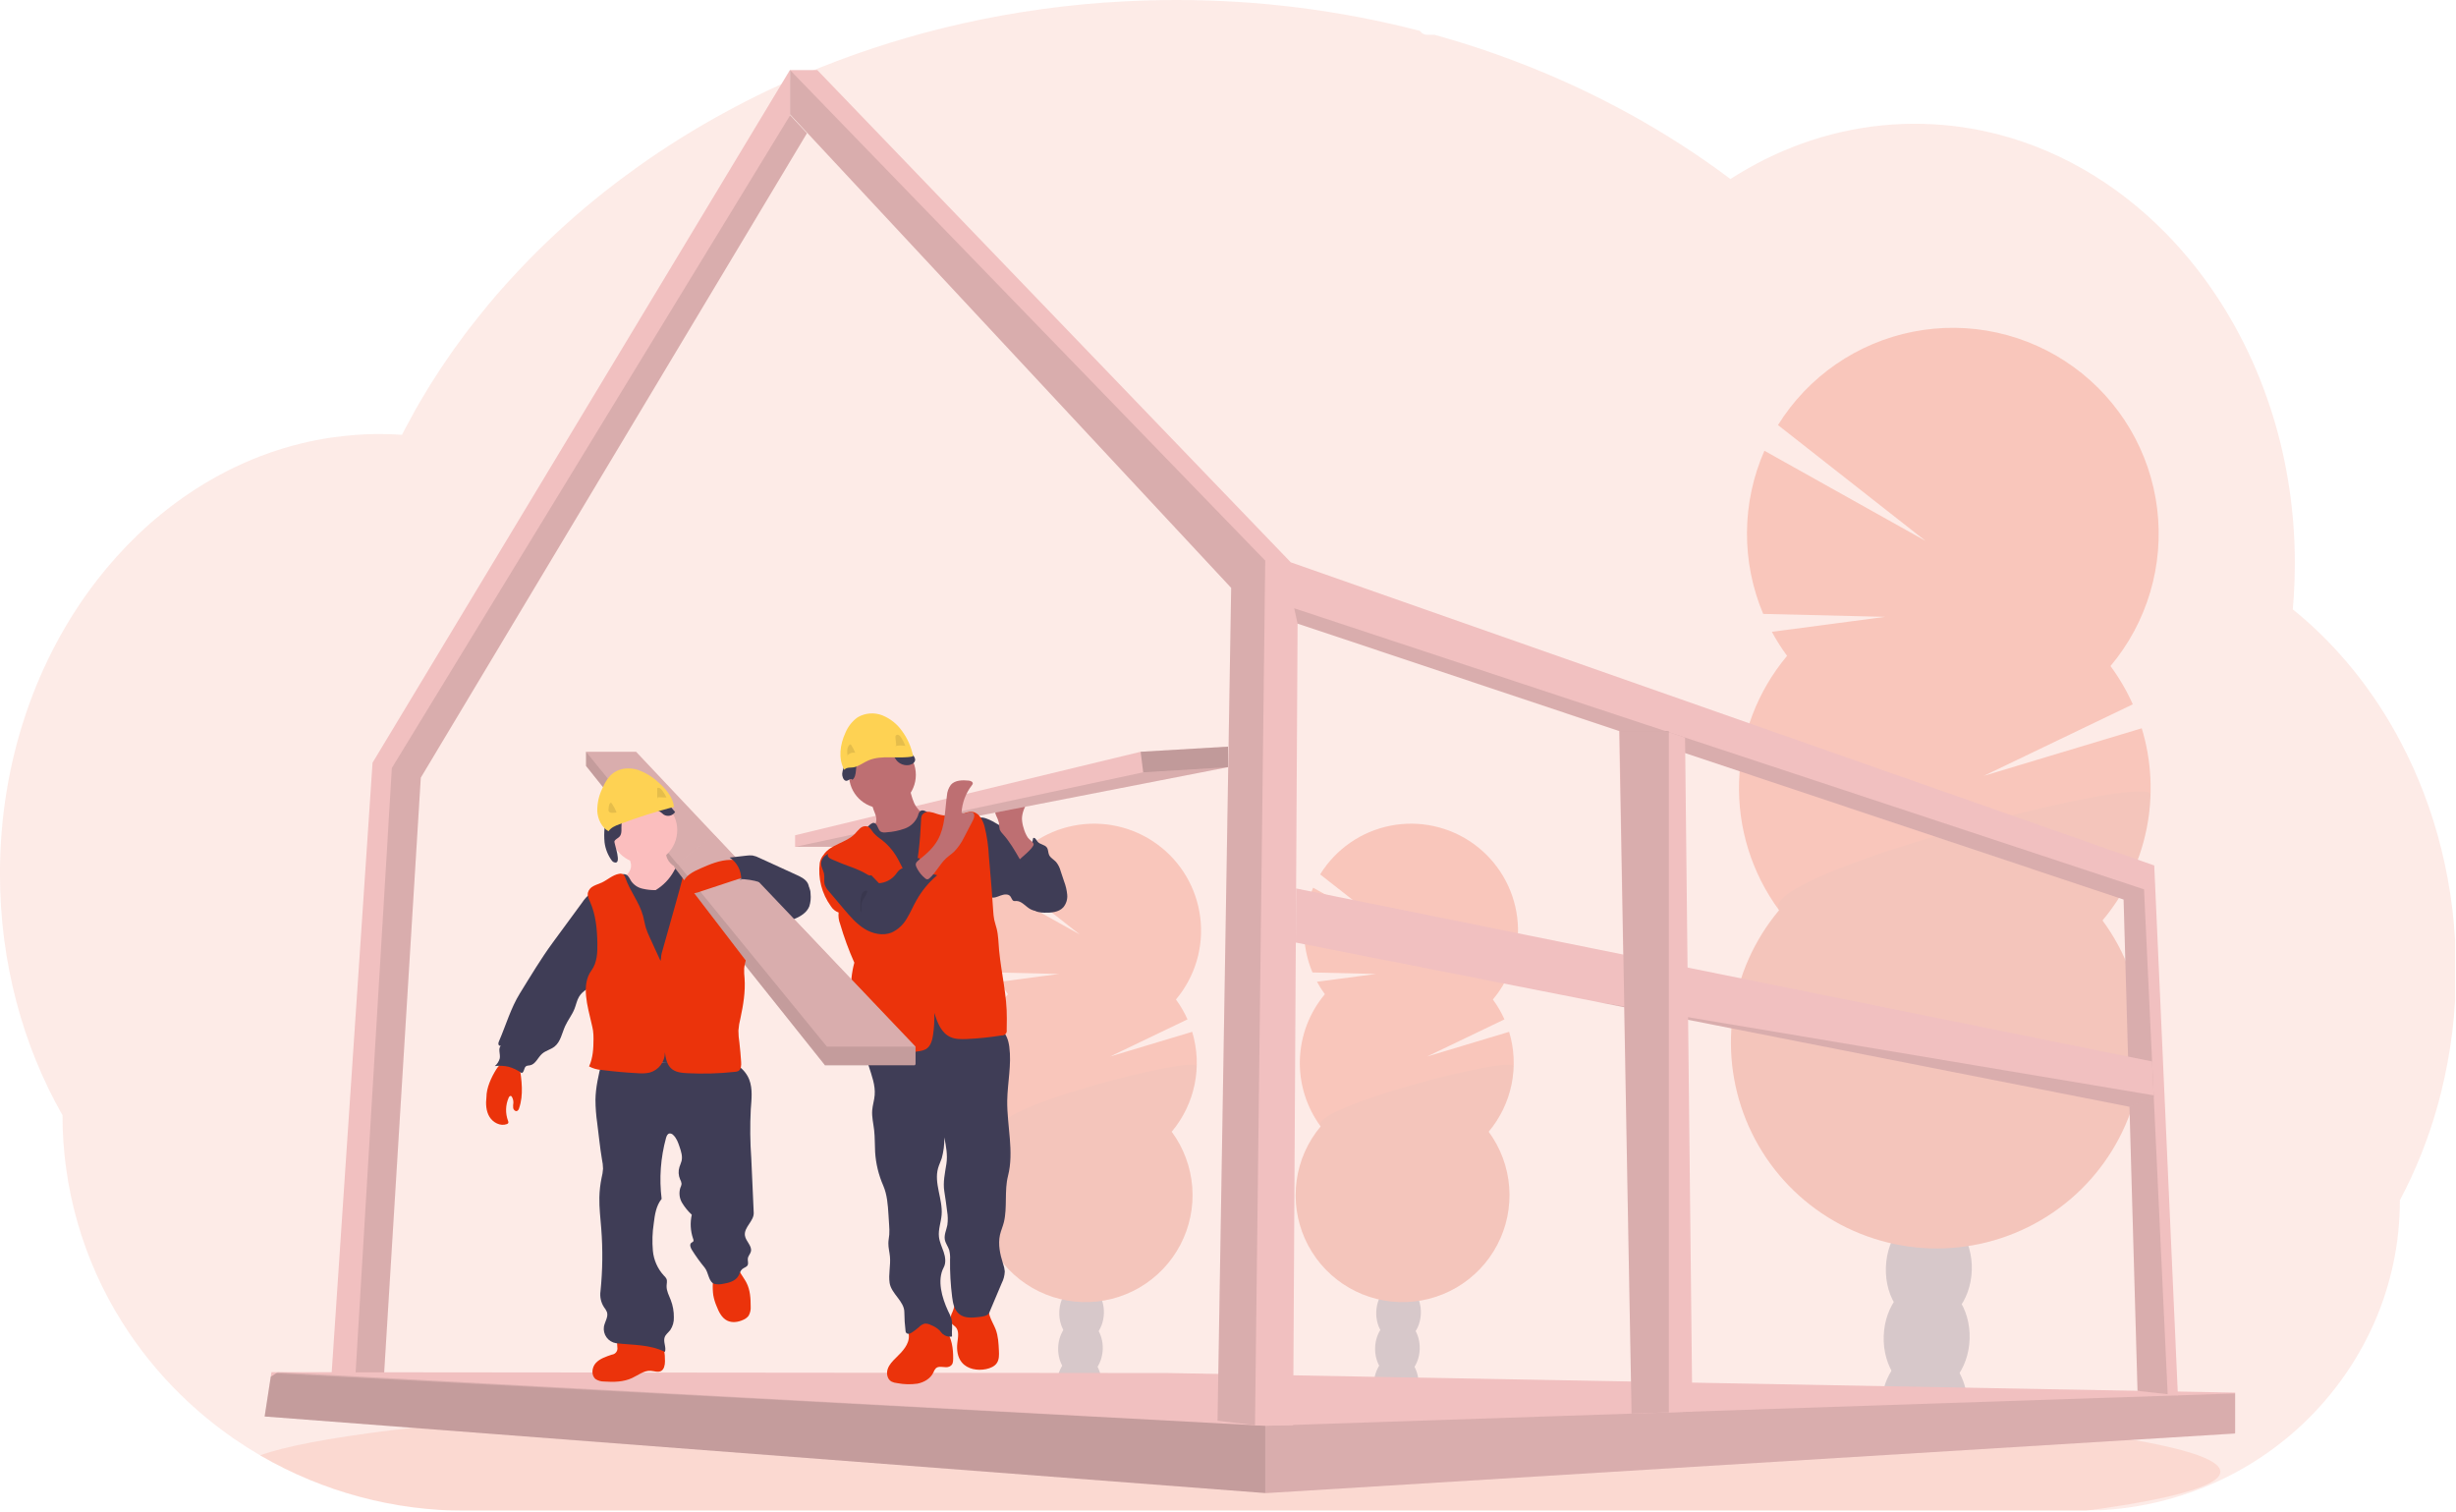 <svg width="294" height="181" viewBox="0 0 294 181" fill="none" xmlns="http://www.w3.org/2000/svg">
<g clip-path="url(#clip0_27_15)">
<path opacity="0.1" d="M294 116.148C294.005 121.047 293.412 125.929 292.235 130.685C291.839 132.288 291.379 133.857 290.854 135.393C290.213 137.289 289.47 139.149 288.628 140.964C288.204 141.883 287.755 142.783 287.282 143.665C287.29 148.689 286.256 153.661 284.245 158.265C280.609 166.526 274.126 173.205 265.978 177.086C260.883 179.517 255.315 180.795 249.671 180.83H55.811C47.185 180.849 38.709 178.583 31.244 174.263L31.129 174.198C30.066 173.576 29.029 172.917 28.019 172.221C25.746 170.651 23.611 168.891 21.636 166.959C18.963 164.347 16.608 161.429 14.619 158.265C9.949 150.849 7.474 142.261 7.483 133.496C2.753 125.196 -0.005 115.254 -0.005 104.571C-0.005 91.091 4.378 78.796 11.579 69.487C13.081 67.543 14.725 65.713 16.499 64.013C18.249 62.332 20.131 60.792 22.125 59.408C23.721 58.3 25.389 57.299 27.118 56.413C27.839 56.046 28.563 55.699 29.299 55.377C29.946 55.09 30.6 54.823 31.261 54.571C32.055 54.269 32.859 53.992 33.672 53.739C34.486 53.486 35.289 53.265 36.081 53.075C37.246 52.791 38.431 52.559 39.636 52.381C40.634 52.234 41.633 52.132 42.631 52.054C43.425 51.995 44.226 51.962 45.032 51.952H45.469C46.358 51.952 47.241 51.987 48.118 52.047C48.21 51.862 48.31 51.675 48.402 51.493C48.752 50.826 49.114 50.162 49.478 49.513C49.477 49.508 49.477 49.502 49.478 49.496C49.54 49.381 49.603 49.269 49.668 49.159C49.962 48.627 50.269 48.101 50.584 47.579C50.728 47.329 50.871 47.095 51.018 46.86C51.049 46.802 51.083 46.745 51.12 46.69C51.27 46.441 51.422 46.191 51.577 45.941C52.348 44.71 53.149 43.5 53.981 42.312L54.193 42.008C54.323 41.823 54.443 41.643 54.588 41.458C54.932 40.977 55.286 40.492 55.643 40.018C55.893 39.679 56.143 39.342 56.412 39.02C57.061 38.188 57.727 37.355 58.409 36.523C59.091 35.691 59.8 34.87 60.536 34.06C60.636 33.947 60.736 33.838 60.84 33.728L61.906 32.565C61.959 32.51 62.004 32.46 62.053 32.41C62.181 32.273 62.303 32.135 62.44 32.003C63.012 31.396 63.599 30.802 64.188 30.211C67.186 27.225 70.379 24.442 73.748 21.881C73.88 21.776 74.015 21.677 74.147 21.577C74.781 21.1 75.425 20.628 76.069 20.164C79.612 17.623 83.314 15.313 87.155 13.249C87.419 13.097 87.689 12.955 87.961 12.815C91.404 10.994 94.945 9.364 98.567 7.933C100.541 7.151 102.561 6.418 104.593 5.746C105.946 5.302 107.303 4.88 108.679 4.483C110.829 3.864 112.994 3.309 115.174 2.818C121.596 1.377 128.13 0.487 134.704 0.157C136.7 0.056 138.72 0.003 140.762 1.00416e-05C150.614 -0.013 160.428 1.228 169.966 3.694C170.065 3.843 170.2 3.965 170.359 4.047C170.517 4.13 170.694 4.171 170.873 4.166H171.711C172.076 4.266 172.438 4.366 172.802 4.471C174.837 5.056 176.843 5.696 178.82 6.39L179.32 6.57C184.199 8.305 188.946 10.39 193.525 12.81C197.652 14.986 201.626 17.442 205.419 20.159C206.003 20.578 206.579 21.001 207.146 21.427C207.835 20.986 208.536 20.563 209.248 20.159C211.999 18.592 214.92 17.347 217.955 16.447C224.299 14.569 231.013 14.307 237.484 15.683C245.784 17.443 253.298 21.811 259.366 28.024C261.836 30.566 264.036 33.359 265.928 36.356C266.065 36.571 266.203 36.788 266.335 37.008C267.961 39.661 269.359 42.447 270.513 45.337C270.556 45.445 270.598 45.544 270.636 45.649C271.701 48.355 272.561 51.138 273.207 53.974C273.237 54.119 273.272 54.261 273.302 54.406C273.906 57.15 274.316 59.934 274.53 62.735C274.53 62.835 274.53 62.938 274.55 63.042C274.654 64.492 274.708 65.956 274.709 67.436C274.709 68.759 274.664 70.072 274.582 71.375C274.582 71.517 274.562 71.664 274.55 71.811C274.527 72.188 274.495 72.56 274.462 72.94C276.369 74.477 278.153 76.161 279.799 77.974C280.526 78.768 281.23 79.592 281.911 80.445C283.984 83.044 285.806 85.833 287.352 88.775C291.573 96.743 294 106.116 294 116.148Z" fill="#EB330B"/>
<path opacity="0.1" d="M265.794 176.162C265.794 177.867 259.92 179.465 249.671 180.838H55.811C47.186 180.856 38.71 178.59 31.244 174.27L31.129 174.205C34.075 173.132 39.392 172.131 46.628 171.227L46.952 171.188C50.197 170.791 53.824 170.414 57.788 170.057C57.888 170.057 57.99 170.042 58.09 170.029C61.235 169.75 64.581 169.488 68.127 169.243C68.239 169.243 68.349 169.223 68.462 169.218C69.829 169.12 71.226 169.027 72.65 168.939L73.199 168.904C83.571 168.26 95.36 167.745 108.145 167.406H108.16C109.951 167.356 111.76 167.312 113.589 167.274C115.623 167.225 117.681 167.183 119.765 167.146C121.355 167.111 122.965 167.086 124.58 167.061H124.617C131.903 166.952 139.432 166.897 147.13 166.897C166.165 166.897 184.158 167.244 200.1 167.868H200.145C202.596 167.963 205.003 168.067 207.349 168.175L209.346 168.27C211.994 168.396 214.573 168.532 217.084 168.676C246.613 170.356 265.794 173.085 265.794 176.162Z" fill="#EB330B"/>
<g opacity="0.2">
<path d="M169.807 165.751C169.799 166.02 169.768 166.288 169.715 166.552C167.978 166.276 166.23 166.026 164.473 165.803C164.473 165.733 164.473 165.661 164.473 165.589C164.489 164.84 164.705 164.11 165.097 163.472C165.611 162.658 166.392 162.149 167.254 162.176C168.115 162.204 168.861 162.761 169.323 163.602C169.672 164.263 169.839 165.004 169.807 165.751Z" fill="#3F3D56"/>
<path d="M169.951 161.486C170.012 159.555 168.866 157.952 167.392 157.906C165.917 157.859 164.673 159.386 164.612 161.317C164.551 163.247 165.696 164.85 167.171 164.897C168.645 164.943 169.89 163.416 169.951 161.486Z" fill="#3F3D56"/>
<path d="M170.087 157.212C170.148 155.282 169.002 153.679 167.528 153.632C166.053 153.586 164.809 155.113 164.748 157.043C164.687 158.974 165.832 160.576 167.307 160.623C168.781 160.67 170.026 159.142 170.087 157.212Z" fill="#3F3D56"/>
<path d="M170.22 152.939C170.281 151.008 169.136 149.405 167.661 149.359C166.187 149.312 164.942 150.839 164.881 152.77C164.82 154.7 165.966 156.303 167.441 156.35C168.915 156.396 170.159 154.869 170.22 152.939Z" fill="#3F3D56"/>
<path d="M170.354 148.665C170.415 146.735 169.269 145.132 167.795 145.085C166.321 145.039 165.076 146.566 165.015 148.496C164.954 150.427 166.1 152.029 167.574 152.076C169.048 152.123 170.293 150.595 170.354 148.665Z" fill="#3F3D56"/>
<path d="M158.6 119.013C158.248 118.537 157.931 118.037 157.651 117.516L164.705 116.585L157.112 116.402C156.434 114.795 156.092 113.066 156.105 111.322C156.118 109.578 156.487 107.855 157.189 106.258L167.204 111.862L158.03 104.663C158.956 103.166 160.18 101.876 161.626 100.874C163.072 99.872 164.71 99.178 166.436 98.837C168.162 98.496 169.941 98.514 171.659 98.891C173.378 99.268 175.001 99.996 176.426 101.028C177.851 102.06 179.048 103.375 179.942 104.891C180.837 106.406 181.409 108.09 181.623 109.837C181.837 111.583 181.689 113.355 181.187 115.042C180.686 116.729 179.842 118.294 178.708 119.64C179.255 120.38 179.72 121.178 180.094 122.019L170.836 126.462L180.653 123.509C181.271 125.549 181.371 127.711 180.943 129.799C180.515 131.887 179.573 133.836 178.202 135.468C179.627 137.402 180.479 139.698 180.661 142.093C180.843 144.489 180.347 146.887 179.23 149.014C178.113 151.141 176.42 152.91 174.345 154.12C172.27 155.33 169.896 155.932 167.494 155.856C165.093 155.78 162.762 155.03 160.767 153.692C158.772 152.354 157.194 150.481 156.213 148.288C155.232 146.095 154.888 143.67 155.221 141.291C155.553 138.912 156.548 136.674 158.093 134.834C156.39 132.523 155.513 129.706 155.604 126.837C155.694 123.968 156.747 121.212 158.592 119.013H158.6Z" fill="#EB330B"/>
<path opacity="0.1" d="M181.197 127.645C181.11 130.516 180.054 133.273 178.202 135.468C179.627 137.402 180.479 139.698 180.661 142.093C180.843 144.489 180.347 146.887 179.23 149.014C178.113 151.141 176.42 152.91 174.345 154.12C172.27 155.33 169.896 155.932 167.494 155.856C165.093 155.78 162.762 155.03 160.767 153.692C158.772 152.354 157.194 150.481 156.213 148.288C155.232 146.095 154.888 143.67 155.221 141.291C155.553 138.912 156.548 136.674 158.093 134.834C156.453 132.605 181.242 126.21 181.197 127.645Z" fill="black"/>
</g>
<g opacity="0.2">
<path d="M131.866 165.751C131.858 166.02 131.827 166.288 131.774 166.552C130.036 166.276 128.289 166.026 126.532 165.803C126.532 165.733 126.532 165.661 126.532 165.589C126.548 164.84 126.763 164.11 127.156 163.472C127.67 162.658 128.451 162.149 129.312 162.176C130.174 162.204 130.92 162.761 131.382 163.602C131.731 164.263 131.898 165.004 131.866 165.751Z" fill="#3F3D56"/>
<path d="M132.007 161.487C132.068 159.556 130.922 157.953 129.448 157.907C127.973 157.86 126.729 159.387 126.668 161.318C126.607 163.248 127.752 164.851 129.227 164.898C130.701 164.944 131.946 163.417 132.007 161.487Z" fill="#3F3D56"/>
<path d="M132.143 157.213C132.204 155.283 131.058 153.68 129.584 153.633C128.109 153.587 126.865 155.114 126.804 157.044C126.743 158.975 127.888 160.577 129.363 160.624C130.837 160.671 132.082 159.143 132.143 157.213Z" fill="#3F3D56"/>
<path d="M132.276 152.94C132.337 151.009 131.192 149.406 129.717 149.36C128.243 149.313 126.998 150.84 126.937 152.771C126.876 154.701 128.022 156.304 129.496 156.351C130.971 156.397 132.215 154.87 132.276 152.94Z" fill="#3F3D56"/>
<path d="M132.41 148.666C132.471 146.736 131.325 145.133 129.851 145.086C128.377 145.04 127.132 146.567 127.071 148.497C127.01 150.428 128.156 152.03 129.63 152.077C131.105 152.124 132.349 150.596 132.41 148.666Z" fill="#3F3D56"/>
<path d="M120.658 119.013C120.307 118.537 119.99 118.037 119.71 117.516L126.764 116.585L119.171 116.402C118.493 114.795 118.15 113.066 118.164 111.322C118.177 109.578 118.546 107.855 119.248 106.258L129.262 111.862L120.089 104.663C121.015 103.166 122.239 101.876 123.685 100.874C125.131 99.872 126.769 99.178 128.495 98.837C130.221 98.496 131.999 98.514 133.718 98.891C135.437 99.268 137.06 99.996 138.485 101.028C139.91 102.06 141.107 103.375 142.001 104.891C142.895 106.406 143.467 108.09 143.681 109.837C143.896 111.583 143.747 113.355 143.246 115.042C142.745 116.729 141.901 118.294 140.767 119.64C141.314 120.38 141.778 121.178 142.152 122.019L132.894 126.462L142.712 123.509C143.33 125.549 143.43 127.711 143.001 129.799C142.573 131.887 141.631 133.836 140.26 135.468C141.686 137.402 142.538 139.698 142.72 142.093C142.902 144.489 142.406 146.887 141.289 149.014C140.172 151.141 138.479 152.91 136.404 154.12C134.328 155.33 131.954 155.932 129.553 155.856C127.152 155.78 124.821 155.03 122.826 153.692C120.831 152.354 119.252 150.481 118.272 148.288C117.291 146.095 116.947 143.67 117.28 141.291C117.612 138.912 118.607 136.674 120.152 134.834C118.449 132.523 117.572 129.706 117.663 126.837C117.753 123.968 118.806 121.212 120.651 119.013H120.658Z" fill="#EB330B"/>
<path opacity="0.1" d="M143.256 127.645C143.168 130.516 142.113 133.273 140.26 135.468C141.686 137.402 142.538 139.698 142.72 142.093C142.902 144.489 142.406 146.887 141.289 149.014C140.172 151.141 138.479 152.91 136.404 154.12C134.328 155.33 131.954 155.932 129.553 155.856C127.152 155.78 124.821 155.03 122.826 153.692C120.831 152.354 119.252 150.481 118.272 148.288C117.291 146.095 116.947 143.67 117.28 141.291C117.612 138.912 118.607 136.674 120.152 134.834C118.512 132.605 143.301 126.21 143.256 127.645Z" fill="black"/>
</g>
<g opacity="0.2">
<path d="M235.506 168.482C235.486 168.992 235.426 169.499 235.323 169.999C231.978 169.465 228.61 168.988 225.216 168.567C225.216 168.432 225.216 168.295 225.216 168.155C225.248 166.713 225.663 165.306 226.42 164.079C227.418 162.513 228.916 161.533 230.571 161.582C232.226 161.632 233.666 162.708 234.564 164.328C235.242 165.604 235.567 167.038 235.506 168.482Z" fill="#3F3D56"/>
<path d="M235.777 160.264C235.895 156.546 233.688 153.46 230.848 153.37C228.008 153.28 225.611 156.221 225.493 159.939C225.376 163.656 227.583 166.743 230.422 166.832C233.262 166.922 235.66 163.981 235.777 160.264Z" fill="#3F3D56"/>
<path d="M236.037 152.036C236.154 148.319 233.947 145.232 231.107 145.142C228.267 145.053 225.87 147.994 225.753 151.711C225.635 155.429 227.842 158.515 230.682 158.605C233.522 158.695 235.919 155.754 236.037 152.036Z" fill="#3F3D56"/>
<path d="M236.298 143.809C236.416 140.091 234.209 137.005 231.369 136.915C228.529 136.825 226.132 139.766 226.015 143.484C225.897 147.201 228.104 150.288 230.944 150.378C233.784 150.467 236.181 147.526 236.298 143.809Z" fill="#3F3D56"/>
<path d="M236.265 135.207C236.377 131.488 234.164 128.403 231.323 128.318C228.482 128.233 226.088 131.179 225.976 134.898C225.865 138.618 228.077 141.702 230.919 141.787C233.76 141.873 236.154 138.927 236.265 135.207Z" fill="#3F3D56"/>
<path d="M213.926 78.506C213.253 77.59 212.643 76.628 212.102 75.628L225.681 73.836L211.066 73.484C209.76 70.39 209.1 67.062 209.125 63.704C209.15 60.346 209.859 57.028 211.211 53.954L230.493 64.74L212.836 50.881C214.621 48.007 216.979 45.531 219.764 43.608C222.548 41.684 225.698 40.355 229.019 39.703C232.339 39.051 235.758 39.089 239.063 39.816C242.368 40.544 245.488 41.944 248.228 43.929C250.968 45.915 253.27 48.443 254.99 51.358C256.71 54.272 257.811 57.509 258.225 60.867C258.639 64.226 258.357 67.633 257.396 70.878C256.436 74.123 254.817 77.135 252.642 79.727C253.693 81.153 254.588 82.689 255.31 84.307L237.485 92.866L256.383 87.175C257.574 91.098 257.768 95.255 256.947 99.272C256.127 103.288 254.317 107.036 251.683 110.177C254.426 113.9 256.067 118.32 256.417 122.931C256.766 127.542 255.812 132.159 253.661 136.253C251.511 140.348 248.252 143.754 244.256 146.083C240.261 148.412 235.691 149.57 231.069 149.425C226.447 149.279 221.958 147.835 218.118 145.259C214.277 142.683 211.239 139.078 209.351 134.856C207.463 130.635 206.801 125.967 207.44 121.387C208.08 116.807 209.995 112.499 212.968 108.956C209.692 104.507 208.005 99.087 208.179 93.564C208.352 88.042 210.377 82.738 213.926 78.504V78.506Z" fill="#EB330B"/>
<path opacity="0.1" d="M257.434 95.12C257.27 100.644 255.248 105.951 251.693 110.182C254.436 113.905 256.077 118.325 256.427 122.936C256.776 127.547 255.821 132.164 253.671 136.258C251.521 140.353 248.262 143.759 244.266 146.088C240.271 148.417 235.701 149.575 231.079 149.43C226.457 149.284 221.969 147.84 218.128 145.264C214.287 142.688 211.249 139.083 209.361 134.861C207.473 130.64 206.811 125.972 207.45 121.392C208.09 116.812 210.005 112.504 212.978 108.961C209.798 104.666 257.521 92.357 257.434 95.12Z" fill="black"/>
</g>
<path d="M39.394 168.921L42.013 168.914H45.704L50.372 93.086L96.598 15.948L94.589 13.791V8.33L44.596 91.299L39.394 168.921Z" fill="#F1C0C0"/>
<path opacity="0.1" d="M42.292 168.914H45.704L50.372 93.086L96.598 15.948L94.589 13.791L46.907 91.93L42.292 168.914Z" fill="black"/>
<path d="M31.678 169.553L151.456 178.718L151.558 178.726L267.476 171.597L267.563 171.592V166.697L139.836 164.353L33.273 164.251H32.495L32.41 164.8L31.678 169.553Z" fill="#F1C0C0"/>
<path opacity="0.1" d="M31.678 169.553L151.456 178.718L151.558 178.726L267.476 171.597L267.563 171.502V166.799H267.461L151.456 170.673L33.273 164.251H33.256L33.046 164.388L32.41 164.8L31.678 169.553Z" fill="black"/>
<path opacity="0.1" d="M31.678 169.553L151.456 178.718V170.673L33.046 164.388L32.41 164.8L31.678 169.553Z" fill="black"/>
<path d="M94.574 13.689L147.379 70.366L145.747 170.062L150.232 170.603L150.307 170.613H154.793L155.33 74.647L254.209 107.676L255.876 166.485L259.486 166.889L260.709 167.027L257.878 103.597L154.513 67.308L97.836 8.387H94.574V13.689Z" fill="#F1C0C0"/>
<path opacity="0.1" d="M154.923 72.812L155.33 74.647L254.209 107.676L255.876 166.485L259.486 166.889L256.655 106.453L154.923 72.812Z" fill="black"/>
<path opacity="0.1" d="M94.574 13.689L147.379 70.366L145.747 170.062L150.232 170.603L151.456 67.104L94.574 8.387V13.689Z" fill="black"/>
<path d="M155.115 112.823L191.381 119.964L191.394 119.967L254.913 132.48L257.821 131.314L257.811 131.11L257.621 127.053L155.152 106.348L155.115 112.823Z" fill="#F1C0C0"/>
<path opacity="0.1" d="M191.394 119.967L254.913 132.48L257.821 131.314L257.811 131.11L191.394 119.967Z" fill="black"/>
<path d="M193.823 87.505L194.804 141.506L195.31 169.211L199.776 169.061L202.586 168.966L201.713 88.286L199.776 87.642L199.351 87.505H193.823Z" fill="#F1C0C0"/>
<path opacity="0.1" d="M193.862 87.492V87.505L194.804 141.506L195.31 169.211L199.776 169.061V87.492H193.862Z" fill="black"/>
<path d="M123.873 101.296C124.135 101.438 124.386 101.601 124.622 101.782C124.902 102.027 125.153 102.303 125.371 102.604C126.442 103.989 127.43 105.599 127.325 107.346C127.328 107.601 127.28 107.853 127.184 108.088C127.089 108.324 126.947 108.538 126.769 108.719C126.327 109.096 125.693 109.114 125.114 109.114C124.485 109.114 123.823 109.114 123.279 108.789C122.735 108.465 122.281 107.833 121.637 107.848C121.546 107.863 121.453 107.863 121.362 107.848C121.14 107.776 121.095 107.484 120.95 107.299C120.701 106.967 120.174 107.049 119.782 107.194C119.39 107.339 118.956 107.556 118.569 107.389C118.344 107.27 118.161 107.087 118.042 106.862C117.116 105.364 116.919 103.565 116.744 101.825C116.637 100.767 115.818 97.157 118.077 97.978C119.076 98.338 120.009 99.057 120.918 99.583L123.873 101.296Z" fill="#3F3D56"/>
<path d="M121.642 101.653C121.843 101.798 122.088 101.871 122.336 101.861C122.585 101.851 122.823 101.759 123.012 101.598C123.384 101.262 123.621 100.802 123.679 100.305C123.928 100.227 124.055 100.554 124.215 100.754C124.495 101.094 125.064 101.089 125.319 101.45C125.496 101.7 125.456 102.047 125.581 102.329C125.743 102.694 126.145 102.883 126.419 103.178C126.679 103.5 126.866 103.873 126.968 104.274L127.378 105.502C127.574 106.012 127.7 106.547 127.752 107.092C127.778 107.364 127.749 107.639 127.668 107.9C127.587 108.161 127.454 108.403 127.278 108.612C126.729 109.203 125.828 109.266 125.031 109.248C124.766 109.254 124.5 109.223 124.243 109.156C123.536 108.936 123.084 108.225 122.897 107.509C122.71 106.792 122.73 106.041 122.62 105.307C122.502 104.586 122.292 103.883 121.996 103.215C121.777 102.696 121.172 101.922 121.182 101.371C121.362 101.371 121.492 101.535 121.642 101.653Z" fill="#3F3D56"/>
<path d="M122.538 99.124C122.421 98.77 122.353 98.401 122.336 98.028C122.336 97.279 122.678 96.576 123.022 95.907L120.169 96.293C119.825 96.341 119.44 96.411 119.245 96.698C119.172 96.84 119.133 96.998 119.133 97.158C119.133 97.319 119.172 97.477 119.245 97.619C119.388 97.904 119.502 98.202 119.585 98.51C119.591 98.779 119.622 99.048 119.677 99.311C119.766 99.505 119.891 99.68 120.044 99.828C120.86 100.732 121.472 101.797 122.081 102.853C122.064 102.823 123.801 101.478 123.731 101.039C123.691 100.789 123.189 100.489 123.03 100.25C122.809 99.902 122.643 99.522 122.538 99.124Z" fill="#BE6F72"/>
<path d="M147 89.372V91.83L104.898 100.043L102.714 101.366H95.178V99.98L136.544 89.986L147 89.372Z" fill="#F1C0C0"/>
<path opacity="0.1" d="M147 91.83L104.898 100.043L102.714 101.366H95.178L136.851 92.447L147 91.83Z" fill="black"/>
<path d="M113.197 159.169C112.728 158.601 112.081 158.208 111.36 158.055C110.639 157.902 109.888 157.997 109.228 158.325C109.087 158.391 108.963 158.489 108.864 158.61C108.614 158.959 108.774 159.441 108.797 159.873C108.854 160.926 108.015 161.782 107.262 162.518C106.857 162.913 106.445 163.335 106.263 163.871C106.081 164.408 106.216 165.089 106.705 165.369C106.918 165.476 107.151 165.541 107.389 165.559C108.187 165.714 109.005 165.737 109.81 165.626C110.606 165.474 111.388 165.022 111.732 164.288C111.799 164.089 111.909 163.908 112.054 163.757C112.493 163.41 113.167 163.816 113.667 163.569C114.078 163.365 114.096 163.043 114.101 162.618C114.116 161.445 113.941 160.117 113.197 159.169Z" fill="#EB330B"/>
<path d="M119.188 159.124C119.495 159.932 119.537 160.814 119.577 161.677C119.6 162.177 119.615 162.711 119.345 163.133C119.076 163.554 118.549 163.777 118.045 163.881C117.004 164.096 115.798 163.894 115.127 163.068C114.613 162.436 114.505 161.57 114.6 160.751C114.68 160.08 114.85 159.293 114.368 158.817C114.243 158.689 114.081 158.6 113.966 158.462C113.717 158.158 113.756 157.698 113.891 157.324C114.067 156.966 114.198 156.588 114.283 156.198C114.303 156.014 117.663 156.328 117.972 156.48C118.394 156.688 118.329 157.034 118.457 157.454C118.634 158.038 118.973 158.565 119.188 159.124Z" fill="#EB330B"/>
<path d="M119.805 123.264C120.464 123.691 120.718 124.53 120.821 125.309C121.103 127.443 120.608 129.599 120.571 131.754C120.536 134.771 121.41 137.844 120.663 140.767C120.216 142.514 120.596 144.511 120.177 146.276C120.052 146.8 119.822 147.295 119.702 147.819C119.453 148.954 119.715 150.143 120.067 151.253C120.179 151.553 120.25 151.866 120.279 152.184C120.262 152.675 120.138 153.155 119.914 153.592L118.417 157.134C118.25 157.531 117.591 157.596 117.169 157.649C116.375 157.743 115.489 157.811 114.857 157.319C114.226 156.827 114.073 156.004 113.976 155.235C113.789 153.759 113.706 152.272 113.727 150.784C113.754 150.396 113.719 150.006 113.624 149.628C113.487 149.202 113.185 148.832 113.102 148.38C112.998 147.796 113.295 147.222 113.405 146.633C113.48 146.095 113.471 145.549 113.38 145.013C113.282 144.214 113.17 143.416 113.043 142.622C112.863 141.511 113.12 140.415 113.292 139.302C113.454 138.256 113.247 137.19 113.043 136.152C113.06 136.995 112.955 137.835 112.731 138.648C112.598 139.045 112.409 139.424 112.294 139.829C111.782 141.643 112.873 143.548 112.718 145.427C112.646 146.306 112.301 147.175 112.399 148.041C112.466 148.675 112.761 149.256 112.963 149.861C113.165 150.465 113.27 151.156 112.963 151.72C112.151 153.253 112.758 155.337 113.484 156.91C113.632 157.189 113.76 157.477 113.869 157.773C114.083 158.482 113.904 159.244 113.961 159.982C113.752 160.017 113.538 160.003 113.335 159.942C113.132 159.881 112.946 159.774 112.79 159.63C112.681 159.516 112.591 159.381 112.483 159.261C112.184 158.975 111.829 158.754 111.44 158.61C111.212 158.482 110.952 158.422 110.691 158.437C110.417 158.514 110.17 158.667 109.98 158.879C109.733 159.096 109.471 159.296 109.196 159.476C109.079 159.566 108.942 159.626 108.797 159.653C108.724 159.664 108.649 159.652 108.583 159.619C108.517 159.585 108.463 159.531 108.43 159.466C108.414 159.424 108.405 159.38 108.402 159.336C108.31 158.582 108.26 157.824 108.255 157.064C108.255 155.759 106.692 154.86 106.495 153.57C106.338 152.529 106.63 151.468 106.533 150.42C106.485 149.881 106.335 149.351 106.345 148.812C106.345 148.463 106.425 148.121 106.453 147.774C106.476 147.389 106.47 147.002 106.435 146.618L106.358 145.412C106.283 144.222 106.201 143.006 105.731 141.918C105.175 140.647 104.845 139.289 104.758 137.904C104.708 137.03 104.74 136.157 104.641 135.281C104.551 134.489 104.351 133.703 104.408 132.909C104.456 132.295 104.658 131.701 104.705 131.087C104.803 129.906 104.354 128.758 104.002 127.627C103.65 126.497 103.39 125.244 103.852 124.153C103.918 123.974 104.028 123.814 104.171 123.689C104.348 123.571 104.55 123.496 104.76 123.469C109.043 122.569 113.433 122.289 117.795 122.638C118.506 122.678 119.197 122.893 119.805 123.264Z" fill="#3F3D56"/>
<path d="M105.634 96.753C107.842 96.753 109.633 94.962 109.633 92.754C109.633 90.546 107.842 88.755 105.634 88.755C103.426 88.755 101.635 90.546 101.635 92.754C101.635 94.962 103.426 96.753 105.634 96.753Z" fill="#BE6F72"/>
<path d="M104.86 97.749C104.918 97.977 104.918 98.217 104.86 98.445C104.797 98.605 104.709 98.753 104.598 98.885C104.211 99.384 103.783 99.85 103.318 100.277C103.555 100.807 103.981 101.228 104.513 101.458C105.042 101.683 105.596 101.841 106.163 101.93C106.446 102.004 106.741 102.025 107.032 101.99C107.3 101.922 107.553 101.807 107.781 101.65L110.002 100.32C110.337 100.138 110.648 99.914 110.926 99.653C111.333 99.234 111.564 98.675 111.57 98.091C111.58 97.986 111.552 97.881 111.49 97.796C111.405 97.722 111.298 97.677 111.185 97.669C110.404 97.497 109.788 96.863 109.438 96.144C109.122 95.407 108.918 94.627 108.832 93.83L106.463 95.078C106.111 95.265 105.761 95.452 105.397 95.615C105.165 95.719 104.695 95.807 104.531 96.019C104.216 96.411 104.778 97.277 104.86 97.749Z" fill="#BE6F72"/>
<path d="M103.333 99.551C102.995 99.827 102.732 100.183 102.566 100.587C102.412 101.086 102.566 101.613 102.706 102.107C103.361 104.214 103.862 106.365 104.204 108.544C104.413 110.042 104.491 111.562 104.593 113.077C104.803 116.168 105.107 121.095 105.514 124.165C107.012 124.233 108.472 123.796 109.957 123.636C112.733 123.342 115.591 124.016 118.309 123.387C117.65 120.783 116.991 116.337 116.332 113.736C116.041 112.712 115.839 111.664 115.728 110.604C115.671 109.842 115.706 109.079 115.716 108.312C115.738 106.815 115.656 105.317 115.574 103.819C115.479 102.072 115.384 100.325 114.97 98.615C114.941 98.397 114.839 98.195 114.68 98.043C114.43 97.861 114.106 97.926 113.809 97.966C112.899 98.081 111.979 97.863 111.218 97.352C110.888 97.127 110.447 96.853 110.14 97.102C110.009 97.253 109.922 97.437 109.89 97.634C109.754 97.987 109.544 98.307 109.275 98.573C109.005 98.838 108.682 99.043 108.327 99.174C107.616 99.432 106.871 99.585 106.116 99.628C105.885 99.678 105.644 99.651 105.429 99.551C105.075 99.334 105.05 98.552 104.603 98.5C104.211 98.455 103.597 99.299 103.333 99.551Z" fill="#3F3D56"/>
<path d="M109.238 105.647C108.317 104.765 107.913 103.487 107.242 102.402C106.784 101.671 106.2 101.029 105.517 100.504C105.173 100.278 104.858 100.01 104.578 99.708C104.341 99.416 104.161 99.027 103.802 98.914C103.653 98.882 103.499 98.886 103.353 98.927C103.206 98.967 103.072 99.043 102.961 99.147C102.741 99.356 102.532 99.578 102.337 99.811C101.278 100.906 99.419 101.059 98.58 102.327C98.354 102.596 98.2 102.918 98.133 103.263C97.892 105.108 98.369 106.976 99.466 108.48C99.678 108.828 100.005 109.093 100.39 109.228C100.337 109.694 100.399 110.165 100.569 110.601C101.032 112.181 101.599 113.728 102.269 115.232C102.109 115.82 101.997 116.42 101.935 117.026C101.76 118.552 101.922 120.099 101.758 121.627C101.623 122.875 101.258 124.09 101.246 125.341C101.246 125.541 101.263 125.778 101.436 125.88C101.527 125.927 101.63 125.949 101.733 125.943L104.803 126.035C106.585 126.087 108.385 126.14 110.14 125.81C110.373 125.776 110.6 125.704 110.811 125.598C111.405 125.266 111.602 124.517 111.697 123.851C111.821 122.986 111.87 122.113 111.844 121.24C112.216 122.416 112.658 123.631 113.781 124.14C114.375 124.41 115.054 124.39 115.706 124.373C117.11 124.31 118.51 124.166 119.897 123.941C119.982 123.951 120.069 123.942 120.15 123.913C120.232 123.884 120.305 123.836 120.364 123.774C120.424 123.712 120.468 123.636 120.493 123.554C120.518 123.471 120.523 123.384 120.508 123.299L120.523 121.936C120.553 119.168 119.867 116.522 119.6 113.766C119.515 112.898 119.523 112.019 119.31 111.168C119.223 110.811 119.096 110.462 119.018 110.102C118.952 109.75 118.91 109.394 118.893 109.036L118.699 106.291C118.606 105.02 118.474 103.794 118.377 102.526C118.323 101.292 118.144 100.066 117.843 98.867C117.625 98.118 117.174 97.269 116.392 97.177C115.976 97.13 115.571 97.312 115.174 97.439C114.199 97.746 113.152 97.742 112.179 97.427C111.878 97.308 111.565 97.224 111.245 97.177C111.084 97.155 110.921 97.177 110.771 97.239C110.62 97.301 110.49 97.402 110.392 97.532C110.295 97.727 110.249 97.943 110.259 98.161C110.142 100.654 109.925 103.223 109.238 105.647Z" fill="#EB330B"/>
<path d="M105.222 105.721C104.071 104.508 102.891 103.273 101.408 102.501C100.824 102.197 100.16 101.967 99.513 102.082C98.867 102.197 98.265 102.758 98.295 103.415C98.315 103.822 98.562 104.181 98.64 104.581C98.73 105.03 98.6 105.509 98.74 105.944C98.853 106.23 99.023 106.49 99.239 106.71L101.006 108.804C101.755 109.678 102.504 110.564 103.467 111.168C104.431 111.772 105.679 112.054 106.737 111.625C107.49 111.275 108.116 110.7 108.53 109.98C108.969 109.281 109.278 108.517 109.69 107.796C110.331 106.643 111.177 105.617 112.186 104.768C111.667 104.633 111.016 104.443 110.689 104.019C110.596 103.884 110.516 103.74 110.452 103.59L110.047 102.716C109.91 102.709 109.772 102.73 109.643 102.779C109.514 102.827 109.397 102.902 109.298 102.998C109.125 103.199 108.939 103.388 108.742 103.565C108.39 103.829 107.913 103.902 107.593 104.204C107.47 104.333 107.358 104.474 107.259 104.623C107.017 104.941 106.711 105.203 106.359 105.392C106.008 105.582 105.62 105.694 105.222 105.721Z" fill="#3F3D56"/>
<path d="M112.279 100.502C113.145 98.922 113.105 97.027 113.352 95.243C113.379 94.77 113.545 94.316 113.829 93.937C114.328 93.373 115.209 93.365 115.963 93.438C116.185 93.463 116.462 93.568 116.45 93.79C116.432 93.869 116.393 93.943 116.337 94.002C115.607 94.945 115.177 96.086 115.104 97.277C115.496 97.549 116.103 96.99 116.48 97.277C116.729 97.487 116.615 97.901 116.465 98.201C116.117 98.894 115.758 99.583 115.389 100.267C115.094 100.87 114.709 101.425 114.248 101.912C113.931 102.217 113.559 102.456 113.237 102.756C112.488 103.457 112.037 104.448 111.263 105.132C111.197 105.203 111.109 105.248 111.013 105.26C110.915 105.253 110.822 105.211 110.751 105.142C110.365 104.828 110.044 104.44 109.808 104.002C109.513 103.457 109.558 103.298 110.022 102.913C110.891 102.227 111.737 101.49 112.279 100.502Z" fill="#BE6F72"/>
<path d="M103.774 104.648C103.924 104.74 104.109 104.845 104.274 104.768C104.341 104.727 104.398 104.672 104.441 104.606C104.726 104.225 104.964 103.811 105.15 103.373C105.182 103.311 105.2 103.242 105.202 103.173C105.202 103.013 105.06 102.896 104.928 102.803C104.219 102.352 103.457 101.989 102.659 101.725C102 101.475 101.311 101.258 100.612 101.321C100.349 101.338 100.093 101.409 99.858 101.528C99.624 101.647 99.415 101.813 99.246 102.015C98.747 102.656 99.583 102.851 100.108 103.083C101.321 103.635 102.634 103.954 103.774 104.648Z" fill="#EB330B"/>
<path opacity="0.1" d="M102.988 108.891C102.98 108.948 102.985 109.007 103.003 109.061C103.021 109.116 103.052 109.165 103.093 109.206C103.165 108.852 103.07 108.477 103.145 108.12C103.255 107.584 103.777 107.179 103.822 106.64C102.866 106.453 102.996 108.312 102.988 108.891Z" fill="black"/>
<path opacity="0.2" d="M147 89.372V91.83L136.851 92.447L136.544 89.986L147 89.372Z" fill="black"/>
<path d="M102.035 93.348C102.669 92.831 102.302 91.748 102.731 91.054C102.981 90.675 103.402 90.475 103.817 90.305C104.317 90.071 104.853 89.923 105.402 89.866C105.677 89.84 105.954 89.875 106.214 89.971C106.473 90.066 106.707 90.219 106.9 90.418C107.062 90.602 107.172 90.827 107.324 91.019C107.512 91.243 107.758 91.412 108.035 91.508C108.312 91.604 108.61 91.623 108.896 91.563C109.228 91.488 109.573 91.236 109.55 90.897C109.513 90.69 109.408 90.502 109.251 90.363L108.537 89.571C107.726 88.673 106.825 87.719 105.634 87.495C104.805 87.337 103.957 87.559 103.158 87.827C102.836 87.934 102.474 88.094 102.384 88.421C102.324 88.645 102.414 88.89 102.362 89.117C102.259 89.569 101.68 89.721 101.411 90.101C101.141 90.48 101.223 90.929 101.146 91.349C101.069 91.768 100.844 92.177 100.816 92.612C100.799 92.874 100.931 93.361 101.226 93.455C101.52 93.55 101.852 93.036 102.035 93.348Z" fill="#3F3D56"/>
<path d="M109.308 90.537C109.098 89.439 108.644 88.402 107.98 87.502C107.39 86.661 106.569 86.009 105.617 85.625C105.14 85.439 104.628 85.363 104.118 85.403C103.609 85.444 103.115 85.599 102.674 85.857C102.019 86.325 101.509 86.968 101.203 87.712C100.557 89.105 100.317 90.807 101.069 92.145C101.368 91.781 101.882 91.945 102.337 91.813C102.906 91.651 103.387 91.271 103.929 91.034C105.564 90.313 107.561 90.897 109.308 90.537Z" fill="#FED253"/>
<path opacity="0.1" d="M101.45 90.46C101.393 90.011 101.356 89.489 101.675 89.169C101.691 89.15 101.711 89.134 101.734 89.124C101.757 89.114 101.782 89.109 101.807 89.11C101.83 89.117 101.85 89.129 101.868 89.144C101.885 89.159 101.9 89.178 101.91 89.199C102.094 89.49 102.251 89.798 102.379 90.118C102.193 90.075 101.998 90.089 101.82 90.158C101.642 90.227 101.489 90.348 101.381 90.505" fill="black"/>
<path opacity="0.1" d="M107.284 89.192L107.194 88.301C107.18 88.227 107.186 88.151 107.212 88.081C107.249 88.022 107.307 87.98 107.375 87.961C107.442 87.943 107.514 87.95 107.576 87.981C107.699 88.049 107.8 88.151 107.868 88.273C108.076 88.592 108.248 88.933 108.382 89.289C107.98 89.212 107.567 89.217 107.167 89.304" fill="black"/>
<path opacity="0.1" d="M109.518 125.358V127.395L107.798 127.51H98.752V125.358H109.518Z" fill="black"/>
<path d="M109.518 125.358V127.51H98.752L70.151 91.683V89.991H76.147L109.518 125.358Z" fill="#F1C0C0"/>
<path opacity="0.1" d="M109.518 125.358V127.51H98.752L70.151 91.683V89.991H76.147L109.518 125.358Z" fill="black"/>
<path opacity="0.1" d="M109.518 125.358V127.51H98.752L70.151 91.683V89.991L98.907 125.358H109.518Z" fill="black"/>
<path d="M73.901 161.268C73.919 161.369 73.917 161.473 73.894 161.574C73.871 161.674 73.827 161.768 73.766 161.851C73.704 161.934 73.626 162.003 73.537 162.054C73.448 162.105 73.349 162.138 73.247 162.149C72.553 162.384 71.816 162.616 71.325 163.148C70.833 163.679 70.736 164.665 71.325 165.097C71.626 165.279 71.971 165.373 72.323 165.369C73.454 165.446 74.632 165.431 75.658 164.952C76.392 164.613 77.083 164.034 77.889 164.086C78.306 164.111 78.751 164.306 79.123 164.116C79.495 163.926 79.599 163.397 79.602 162.955C79.611 162.033 79.472 161.115 79.19 160.237C79.153 160.117 77.565 160.025 77.375 159.987L75.451 159.738C75.086 159.69 74.3 159.416 74.013 159.72C73.726 160.025 73.901 160.906 73.901 161.268Z" fill="#EB330B"/>
<path d="M85.385 155.038C85.467 155.487 85.599 155.926 85.78 156.346C86.047 157.024 86.389 157.746 87.043 158.075C87.637 158.372 88.366 158.265 88.97 157.983C89.222 157.879 89.443 157.711 89.611 157.496C89.806 157.157 89.893 156.766 89.861 156.376C89.861 155.409 89.803 154.411 89.362 153.552C88.982 152.804 88.321 152.16 88.311 151.331L86.037 151.77C85.915 151.782 85.799 151.828 85.702 151.902C85.63 151.978 85.58 152.072 85.558 152.175C85.315 153.109 85.256 154.081 85.385 155.038Z" fill="#EB330B"/>
<path d="M58.23 131.324C58.135 132.128 58.175 132.989 58.594 133.683C59.014 134.377 59.897 134.836 60.661 134.559C60.7 134.549 60.737 134.532 60.769 134.507C60.801 134.483 60.828 134.452 60.848 134.417C60.869 134.333 60.857 134.244 60.816 134.167C60.479 133.267 60.506 132.271 60.893 131.392C60.943 131.277 61.05 131.142 61.168 131.187C61.217 131.212 61.256 131.252 61.28 131.302C61.401 131.511 61.462 131.749 61.455 131.991C61.42 132.209 61.413 132.432 61.435 132.652C61.482 132.867 61.712 133.069 61.912 132.977C61.969 132.941 62.019 132.894 62.058 132.839C62.097 132.784 62.125 132.721 62.139 132.655C62.696 131.045 62.443 129.285 62.189 127.6C62.191 127.561 62.184 127.523 62.17 127.487C62.156 127.451 62.133 127.418 62.105 127.392C62.077 127.366 62.043 127.346 62.006 127.334C61.969 127.322 61.93 127.318 61.892 127.323C60.714 127.206 60.069 126.924 59.396 128.019C58.816 128.943 58.23 130.213 58.23 131.324Z" fill="#EB330B"/>
<path d="M72.004 127.228C71.654 128.681 71.302 130.151 71.28 131.644C71.286 132.574 71.356 133.502 71.489 134.422L71.751 136.584C71.841 137.312 71.929 138.039 72.056 138.76C72.137 139.132 72.181 139.511 72.188 139.891C72.164 140.266 72.105 140.638 72.011 141.002C71.854 141.766 71.766 142.543 71.749 143.323C71.722 144.571 71.876 145.819 71.974 147.067C72.168 149.554 72.139 152.054 71.886 154.536C71.785 155.206 71.931 155.889 72.296 156.46C72.444 156.64 72.566 156.84 72.657 157.054C72.845 157.626 72.408 158.198 72.296 158.784C72.224 159.242 72.336 159.709 72.609 160.083C72.881 160.458 73.291 160.709 73.748 160.781C75.745 161.018 77.797 160.911 79.597 161.825C79.787 161.27 79.372 160.641 79.562 160.077C79.682 159.728 80.011 159.501 80.236 159.206C80.538 158.757 80.688 158.224 80.665 157.683C80.674 156.978 80.549 156.278 80.296 155.619C80.084 155.07 79.779 154.528 79.796 153.939C79.796 153.65 79.899 153.345 79.781 153.078C79.701 152.925 79.592 152.788 79.46 152.676C78.713 151.859 78.255 150.82 78.154 149.718C78.057 148.625 78.092 147.523 78.259 146.438C78.381 145.405 78.546 144.314 79.202 143.508C78.898 141.063 79.077 138.582 79.729 136.207C79.794 135.987 79.896 135.732 80.121 135.68C80.21 135.671 80.3 135.683 80.384 135.716C80.467 135.749 80.541 135.802 80.6 135.87C80.992 136.237 81.179 136.768 81.349 137.278C81.536 137.829 81.726 138.418 81.584 138.982C81.524 139.232 81.404 139.452 81.334 139.691C81.182 140.173 81.209 140.693 81.409 141.157C81.507 141.326 81.568 141.514 81.589 141.708C81.566 141.875 81.515 142.037 81.439 142.187C81.346 142.483 81.317 142.794 81.353 143.102C81.388 143.409 81.488 143.706 81.646 143.972C81.964 144.502 82.357 144.984 82.812 145.402C82.594 146.361 82.651 147.36 82.974 148.288C82.997 148.33 83.012 148.376 83.018 148.423C83.023 148.471 83.02 148.519 83.007 148.565C82.962 148.66 82.847 148.695 82.757 148.762C82.507 148.967 82.662 149.354 82.829 149.621C83.288 150.354 83.794 151.056 84.344 151.723C84.844 152.319 84.799 153.47 85.543 153.685C85.855 153.752 86.179 153.752 86.491 153.685C87.225 153.572 88.044 153.36 88.403 152.711C88.55 152.444 88.61 152.12 88.84 151.92C89.07 151.72 89.367 151.685 89.494 151.446C89.621 151.206 89.479 150.891 89.521 150.614C89.564 150.337 89.806 150.115 89.883 149.823C90.068 149.149 89.282 148.595 89.174 147.906C89.02 146.908 90.278 146.159 90.225 145.16C90.115 142.991 90.046 140.812 89.933 138.643C89.792 136.7 89.772 134.75 89.873 132.804C89.961 131.594 90.123 130.326 89.679 129.2C89.04 127.612 87.277 126.721 85.573 126.552C83.868 126.382 82.168 126.786 80.478 127.051C77.673 127.483 74.824 127.543 72.004 127.228Z" fill="#3F3D56"/>
<path d="M77.071 103.37C79.279 103.37 81.07 101.58 81.07 99.371C81.07 97.163 79.279 95.372 77.071 95.372C74.862 95.372 73.072 97.163 73.072 99.371C73.072 101.58 74.862 103.37 77.071 103.37Z" fill="#FBBEBE"/>
<path d="M75.443 104.116C75.307 104.433 75.079 104.7 74.788 104.884C74.497 105.068 74.157 105.16 73.813 105.147C73.668 105.746 74.015 106.35 74.412 106.822C75.237 107.781 76.302 108.503 77.498 108.913C78.694 109.324 79.978 109.407 81.217 109.156C81.699 109.07 82.157 108.879 82.557 108.597C83.097 108.146 83.46 107.518 83.581 106.825C83.695 106.136 83.728 105.437 83.678 104.74C83.692 104.603 83.653 104.465 83.568 104.356C83.468 104.279 83.345 104.238 83.219 104.241C82.375 104.166 81.494 104.134 80.752 103.719C80.011 103.305 79.484 102.369 79.841 101.6C79.784 101.72 78.326 101.777 78.134 101.802C77.532 101.887 76.931 101.982 76.332 102.092C76.044 102.108 75.76 102.162 75.486 102.252C75.124 102.439 75.258 102.347 75.343 102.686C75.471 103.205 75.658 103.577 75.443 104.116Z" fill="#FBBEBE"/>
<path d="M78.486 106.548C77.948 106.554 77.41 106.494 76.886 106.37C76.357 106.247 75.89 105.935 75.573 105.494C75.388 105.215 75.269 104.863 74.974 104.705C74.492 104.456 73.943 104.878 73.559 105.265C73.209 105.646 72.803 105.973 72.356 106.233C71.821 106.515 71.197 106.615 70.693 106.947C70.299 107.245 69.961 107.61 69.695 108.025L66.158 112.843C64.737 114.78 63.502 116.859 62.236 118.903C61.14 120.673 60.566 122.71 59.74 124.62C59.675 124.736 59.648 124.871 59.663 125.004C59.693 125.134 59.85 125.239 59.96 125.164C59.588 125.533 59.915 126.162 59.827 126.681C59.728 127.045 59.521 127.369 59.233 127.613C59.783 127.541 60.34 127.567 60.881 127.69C61.439 127.848 61.966 128.101 62.438 128.439C62.74 128.391 62.713 127.855 62.938 127.655C63.072 127.538 63.272 127.553 63.449 127.518C64.116 127.388 64.38 126.587 64.892 126.135C65.319 125.758 65.923 125.636 66.375 125.281C67.109 124.704 67.266 123.679 67.65 122.827C67.977 122.106 68.492 121.477 68.779 120.738C68.966 120.259 69.056 119.74 69.323 119.298C69.749 118.584 70.553 118.205 71.32 117.863C71.804 117.645 72.318 117.421 72.84 117.456C72.812 118.616 72.665 119.76 72.917 120.893C73.004 121.292 73.127 121.682 73.232 122.079C73.708 123.866 73.821 125.728 73.843 127.57C74.99 127.308 76.161 127.167 77.338 127.151C78.264 127.123 79.187 127.243 80.114 127.226C81.212 127.206 82.298 126.993 83.396 126.919C84.494 126.844 85.642 126.919 86.613 127.418C86.535 125.836 86.579 124.25 86.746 122.675L87.01 120.194C87.07 119.473 87.181 118.757 87.342 118.052C87.487 117.483 87.697 116.934 87.856 116.367C88.418 114.371 88.316 112.239 88.209 110.16C88.154 109.091 87.742 108.04 87.257 107.089C87.082 106.736 86.882 106.396 86.658 106.071C86.073 105.265 85.293 104.62 84.392 104.196C83.49 103.773 82.496 103.585 81.501 103.65C81.374 103.654 81.249 103.681 81.132 103.729C80.921 103.864 80.757 104.06 80.66 104.291C80.144 105.219 79.394 105.997 78.486 106.548Z" fill="#3F3D56"/>
<path d="M73.554 100.697C73.666 100.447 73.968 100.355 74.153 100.155C74.507 99.776 74.347 99.169 74.402 98.657C74.492 97.909 75.114 97.282 75.825 97.015C76.551 96.782 77.323 96.733 78.072 96.873C78.432 96.899 78.781 97.015 79.085 97.21C79.215 97.304 79.335 97.427 79.457 97.514C79.68 97.649 79.947 97.691 80.201 97.632C80.454 97.573 80.675 97.417 80.815 97.197C79.931 96.134 78.953 95.01 77.61 94.683C77.149 94.589 76.68 94.545 76.21 94.551C75.588 94.539 74.947 94.529 74.372 94.766C73.591 95.088 73.042 95.829 72.76 96.628C72.513 97.438 72.381 98.278 72.368 99.124C72.317 99.689 72.317 100.257 72.368 100.821C72.465 101.593 72.751 102.328 73.202 102.961C73.263 103.059 73.349 103.139 73.451 103.193C74.59 103.692 73.461 100.904 73.554 100.697Z" fill="#3F3D56"/>
<path d="M80.685 96.581C80.548 95.405 79.709 94.434 78.818 93.653C78.1 92.975 77.244 92.46 76.309 92.142C75.368 91.865 74.285 91.925 73.479 92.487C72.83 92.939 72.418 93.658 72.101 94.381C71.684 95.236 71.478 96.177 71.499 97.127C71.562 98.071 72.021 99.027 72.84 99.504C73.134 99.069 73.646 98.844 74.138 98.667C76.281 97.854 78.467 97.157 80.685 96.581Z" fill="#FED253"/>
<path opacity="0.1" d="M73.114 96.091C73.194 96.091 73.247 96.174 73.287 96.241C73.49 96.558 73.664 96.892 73.808 97.24C73.516 97.302 73.014 97.372 72.87 97.115C72.792 96.985 72.885 96.079 73.114 96.091Z" fill="black"/>
<path opacity="0.1" d="M78.803 95.527C78.743 95.585 78.673 95.467 78.673 95.382V94.414C78.672 94.387 78.678 94.36 78.691 94.337C78.701 94.325 78.714 94.315 78.728 94.308C78.742 94.301 78.757 94.297 78.773 94.296C78.975 94.274 79.142 94.446 79.272 94.611C79.469 94.878 79.641 95.163 79.784 95.462L78.728 95.43" fill="black"/>
<path d="M91.98 111.565C92.21 111.347 92.455 111.146 92.714 110.963C93.406 110.501 94.242 110.319 95.018 110.025C95.794 109.73 96.583 109.253 96.885 108.48C97.036 107.996 97.086 107.486 97.03 106.982C97.037 106.771 97 106.561 96.92 106.365C96.825 106.193 96.69 106.045 96.526 105.936C95.472 105.157 94.059 105.095 92.751 105.175C89.868 105.354 87.041 106.059 84.412 107.257C84.273 107.302 84.151 107.389 84.062 107.506C84.011 107.614 83.988 107.734 83.995 107.853C83.948 108.589 84.044 109.327 84.277 110.027C84.622 110.916 85.331 111.632 85.627 112.538C85.762 112.945 85.807 113.377 85.924 113.786C86.021 114.209 86.271 114.581 86.626 114.83C87.612 115.419 88.543 114.628 89.227 114.014L91.98 111.565Z" fill="#3F3D56"/>
<path d="M79.068 115.022L77.802 112.261C77.617 111.879 77.456 111.484 77.323 111.081C77.178 110.599 77.108 110.1 76.973 109.615C76.529 108.003 75.408 106.66 74.862 105.08C74.827 104.937 74.757 104.806 74.657 104.698C74.577 104.642 74.486 104.603 74.39 104.586C74.294 104.569 74.195 104.573 74.1 104.598C73.337 104.73 72.74 105.312 72.041 105.642C71.716 105.791 71.367 105.891 71.043 106.063C70.88 106.14 70.737 106.251 70.621 106.388C70.506 106.526 70.421 106.687 70.374 106.86C70.296 107.242 70.486 107.608 70.646 107.98C71.325 109.513 71.479 111.225 71.509 112.903C71.532 114.031 71.474 115.242 70.808 116.148C69.527 117.895 70.346 120.461 70.825 122.575C70.883 122.825 70.95 123.094 70.99 123.359C71.032 123.69 71.052 124.024 71.047 124.358C71.047 125.478 70.985 126.634 70.516 127.65C70.979 127.896 71.49 128.041 72.013 128.074C73.463 128.259 74.918 128.389 76.379 128.464C76.837 128.507 77.299 128.483 77.75 128.394C78.285 128.249 78.757 127.93 79.091 127.487C79.425 127.044 79.602 126.502 79.594 125.948C79.674 126.639 79.822 127.39 80.323 127.87C80.825 128.349 81.556 128.421 82.238 128.459C84.161 128.561 86.089 128.506 88.004 128.296C88.126 128.291 88.246 128.263 88.358 128.214C88.728 128.029 88.748 127.52 88.718 127.111C88.663 126.344 88.605 125.578 88.513 124.817C88.435 124.331 88.395 123.841 88.393 123.349C88.431 122.843 88.515 122.342 88.643 121.851C88.977 120.294 89.242 118.704 89.13 117.109C89.085 116.72 89.069 116.329 89.082 115.938C89.147 115.057 89.611 114.218 89.524 113.342C89.274 110.766 89.072 108.123 88.353 105.637C88.224 105.192 88.059 104.715 87.672 104.461C87.173 104.126 86.471 104.301 85.9 104.089C85.631 103.964 85.376 103.813 85.138 103.637C84.621 103.314 84.028 103.131 83.418 103.108C82.959 103.09 82.447 103.193 82.17 103.562C82.042 103.77 81.957 104.002 81.921 104.244C81.559 105.766 81.134 107.271 80.71 108.777L80.303 110.219L79.212 114.093C79.105 114.505 79.177 114.633 79.068 115.022Z" fill="#EB330B"/>
<path d="M85.45 99.908L109.595 125.281V127.433H98.829L80.685 103.752" fill="#F1C0C0"/>
<path opacity="0.1" d="M85.45 99.908L109.595 125.281V127.433H98.829L80.685 103.752" fill="black"/>
<path opacity="0.1" d="M81.07 103.417L81.147 103.445L98.984 125.281H109.595V127.433H98.829L80.685 103.752L81.07 103.417Z" fill="black"/>
<path d="M83.848 103.952C82.974 104.334 82.003 104.823 81.741 105.741C81.689 105.903 81.678 106.074 81.709 106.241C81.772 106.436 81.894 106.608 82.058 106.734C82.221 106.859 82.419 106.931 82.625 106.942C83.036 106.952 83.444 106.877 83.825 106.722L88.98 105.02C89.12 104.975 89.279 104.908 89.314 104.77C89.323 104.684 89.306 104.597 89.264 104.521C89.105 104.131 88.947 103.335 88.613 103.063C88.338 102.843 87.794 102.921 87.462 102.926C86.184 102.936 84.984 103.452 83.848 103.952Z" fill="#EB330B"/>
<path d="M88.443 105.222C89.311 105.22 90.175 105.354 91.002 105.619C91.832 105.889 92.568 106.391 93.121 107.067C93.282 107.256 93.397 107.48 93.455 107.721C93.505 107.97 94.319 108.12 94.139 108.29C94.686 108.203 94.556 108.46 95.11 108.455C95.665 108.45 96.263 108.307 96.596 107.866C96.826 107.503 96.929 107.073 96.888 106.645C96.895 106.349 96.839 106.054 96.723 105.781C96.473 105.257 95.899 104.975 95.37 104.733L90.912 102.694C90.653 102.556 90.376 102.458 90.088 102.402C89.846 102.379 89.602 102.385 89.362 102.419L87.342 102.651C87.784 102.937 88.144 103.333 88.385 103.8C88.628 104.267 88.744 104.789 88.723 105.315" fill="#3F3D56"/>
</g>
<defs>
<clipPath id="clip0_27_15">
<rect width="293.602" height="180.593" fill="white" transform="scale(1.001)"/>
</clipPath>
</defs>
</svg>

